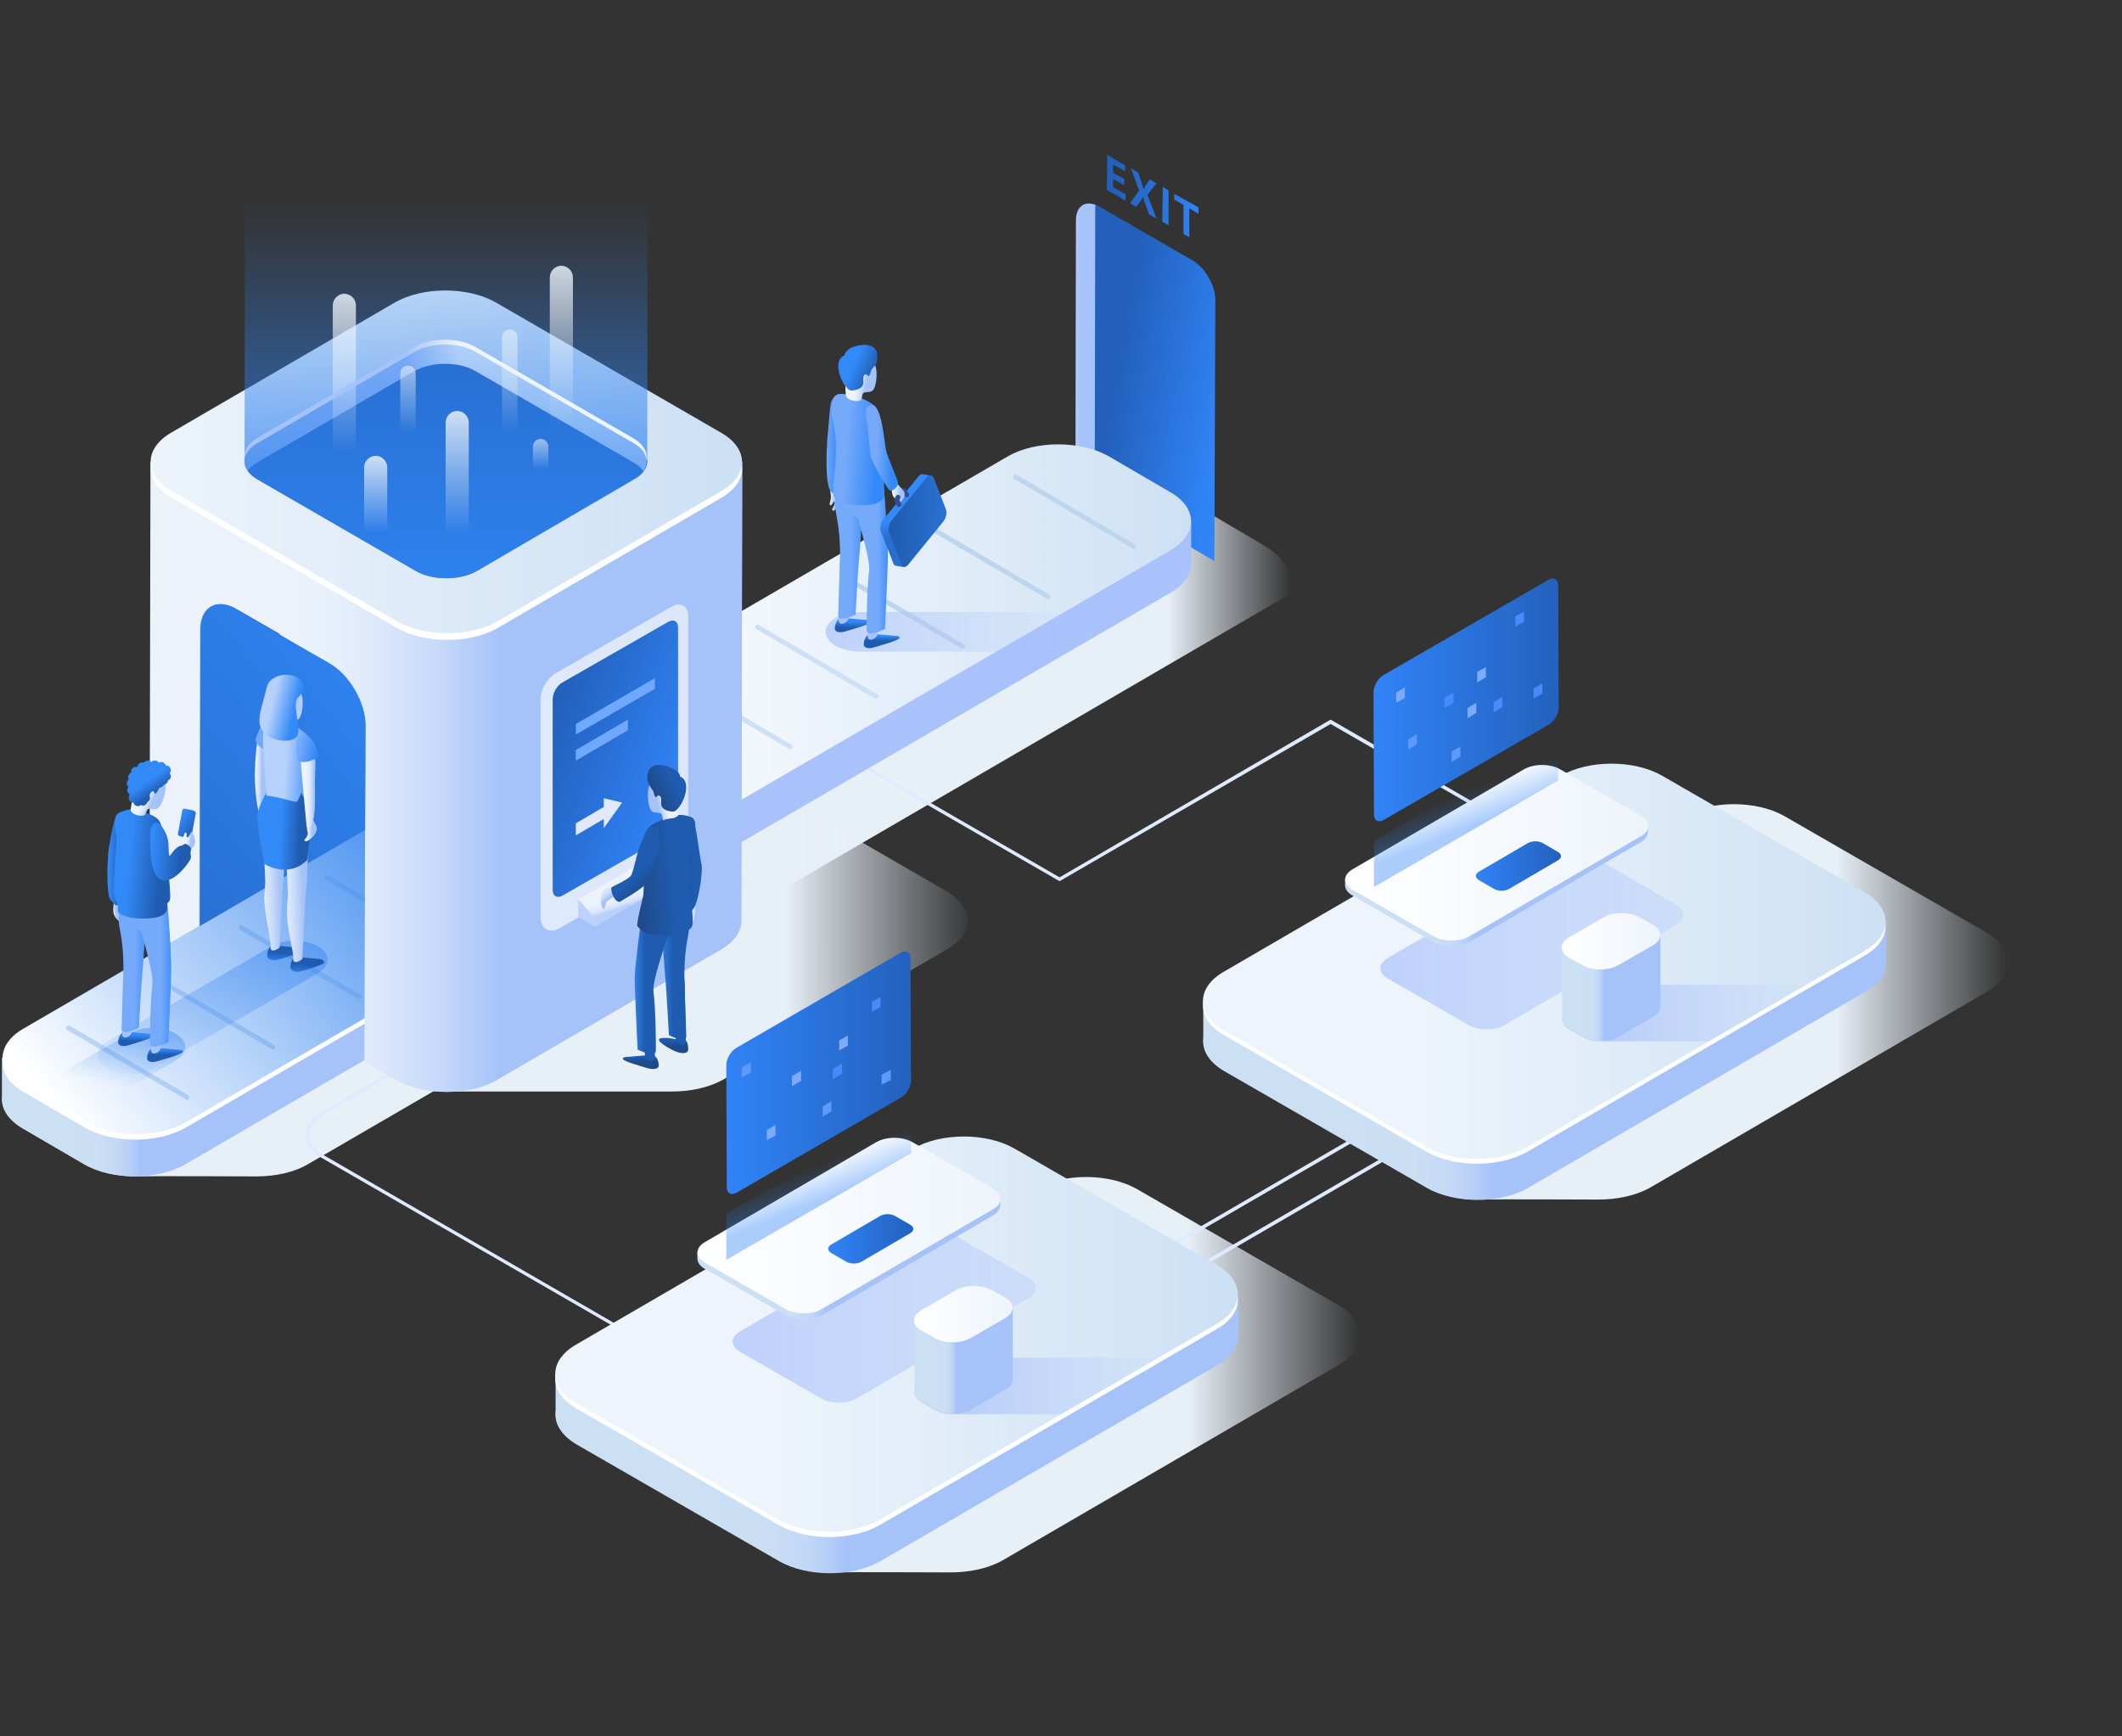 <svg width="440" height="360" viewBox="0 0 440 360" xmlns="http://www.w3.org/2000/svg"><rect x="0" y="0" width="440" height="360" fill="#333333" stroke="none"/><title>illustration/problem-5-1</title><defs><linearGradient x1="2.617%" y1="50.006%" x2="99.082%" y2="50.006%" id="a"><stop stop-color="#E7EFF7" offset="78.38%"/><stop stop-color="#E7EFF7" stop-opacity="0" offset="100%"/></linearGradient><linearGradient x1=".002%" y1="49.962%" x2="99.984%" y2="49.962%" id="b"><stop stop-color="#E7EFF7" offset="0%"/><stop stop-color="#E7EFF7" offset="100%"/></linearGradient><linearGradient x1="3.854%" y1="49.927%" x2="99.535%" y2="49.927%" id="c"><stop stop-color="#E7EFF7" offset="78.38%"/><stop stop-color="#E7EFF7" stop-opacity="0" offset="100%"/></linearGradient><linearGradient x1="0%" y1="50.084%" x2="100.003%" y2="50.084%" id="d"><stop stop-color="#E7EFF7" offset="65.41%"/><stop stop-color="#E7EFF7" stop-opacity="0" offset="100%"/></linearGradient><linearGradient x1="-.023%" y1="50.01%" x2="99.918%" y2="50.01%" id="e"><stop stop-color="#CCE0F4" offset="17.3%"/><stop stop-color="#CADFF4" offset="31.1%"/><stop stop-color="#C3D9F5" offset="36.07%"/><stop stop-color="#B8D0F7" offset="39.61%"/><stop stop-color="#A7C3F9" offset="42.46%"/><stop stop-color="#A5C2F9" offset="42.7%"/></linearGradient><linearGradient x1=".038%" y1="49.966%" x2="100.015%" y2="49.966%" id="f"><stop stop-color="#EDF4FB" offset="31.89%"/><stop stop-color="#CCE0F4" offset="100%"/></linearGradient><linearGradient x1="-.084%" y1="50.048%" x2="401.58%" y2="50.048%" id="g"><stop stop-color="#EBF2FA" offset="48.11%"/><stop stop-color="#E0EAFA" offset="49.84%"/><stop stop-color="#CADCFA" offset="54.19%"/><stop stop-color="#B9D0F9" offset="59.34%"/><stop stop-color="#AEC8F9" offset="65.71%"/><stop stop-color="#A7C3F9" offset="74.64%"/><stop stop-color="#A5C2F9" offset="99.44%"/></linearGradient><linearGradient x1="6.686%" y1="50.015%" x2="106.67%" y2="50.015%" id="h"><stop stop-color="#CCE0F4" offset="0%"/><stop stop-color="#CADFF4" offset="6.755%"/><stop stop-color="#C3D9F5" offset="9.189%"/><stop stop-color="#B8D0F7" offset="10.92%"/><stop stop-color="#A7C3F9" offset="12.31%"/><stop stop-color="#A5C2F9" offset="12.43%"/><stop stop-color="#A5C2F9" offset="81.08%"/><stop stop-color="#CCE0F4" offset="84.86%"/></linearGradient><linearGradient x1="31.952%" y1="41.791%" x2="99.768%" y2="72.811%" id="i"><stop stop-color="#2260BB" offset="0%"/><stop stop-color="#3184F8" offset="100%"/></linearGradient><linearGradient x1="34.731%" y1="49.963%" x2="507.013%" y2="49.963%" id="j"><stop stop-color="#2260BB" offset="0%"/><stop stop-color="#3184F8" offset="100%"/></linearGradient><linearGradient x1="-62.645%" y1="50.303%" x2="272.245%" y2="50.303%" id="k"><stop stop-color="#2260BB" offset="0%"/><stop stop-color="#3184F8" offset="100%"/></linearGradient><linearGradient x1="-780.423%" y1="50.547%" x2="636.423%" y2="50.547%" id="l"><stop stop-color="#2260BB" offset="0%"/><stop stop-color="#3184F8" offset="100%"/></linearGradient><linearGradient x1="-252.91%" y1="49.99%" x2="115.47%" y2="49.99%" id="m"><stop stop-color="#2260BB" offset="0%"/><stop stop-color="#3184F8" offset="100%"/></linearGradient><linearGradient x1="289.098%" y1="49.987%" x2="-220.71%" y2="49.987%" id="n"><stop stop-color="#A5C2F9" offset="51.62%"/><stop stop-color="#ABC6F9" offset="53.6%"/><stop stop-color="#C7DAFA" offset="65.35%"/><stop stop-color="#DCE8FB" offset="77.07%"/><stop stop-color="#E8F0FB" offset="88.67%"/><stop stop-color="#ECF3FB" offset="100%"/></linearGradient><linearGradient x1="-120.798%" y1="49.961%" x2="102.635%" y2="49.961%" id="o"><stop stop-color="#FFF" offset="40%"/><stop stop-color="#CCE0F4" offset="100%"/></linearGradient><linearGradient x1="-1.81%" y1="49.998%" x2="102.261%" y2="49.998%" id="p"><stop stop-color="#FFF" offset="40%"/><stop stop-color="#CCE0F4" offset="100%"/></linearGradient><linearGradient x1="99.983%" y1="50.002%" x2="-1.374%" y2="50.002%" id="q"><stop stop-color="#A5C2F9" offset="51.62%"/><stop stop-color="#A5C2F9" offset="51.7%"/><stop stop-color="#BFD4FA" offset="58.15%"/><stop stop-color="#D3E2FA" offset="65.25%"/><stop stop-color="#E1ECFB" offset="73.35%"/><stop stop-color="#EAF1FB" offset="83.24%"/><stop stop-color="#ECF3FB" offset="100%"/></linearGradient><linearGradient x1="99.983%" y1="50.002%" x2="-1.374%" y2="50.002%" id="r"><stop stop-color="#A5C2F9" offset="51.62%"/><stop stop-color="#ABC6F9" offset="53.6%"/><stop stop-color="#C7DAFA" offset="65.35%"/><stop stop-color="#DCE8FB" offset="77.07%"/><stop stop-color="#E8F0FB" offset="88.67%"/><stop stop-color="#ECF3FB" offset="100%"/></linearGradient><linearGradient x1="25.632%" y1="101.662%" x2="99.793%" y2="13.661%" id="s"><stop stop-color="#2F82EF" stop-opacity="0" offset="0%"/><stop stop-color="#2F82EF" offset="100%"/></linearGradient><linearGradient x1="-.016%" y1="50.058%" x2="100.017%" y2="50.058%" id="t"><stop stop-color="#EDF4FB" offset="0%"/><stop stop-color="#CCE0F4" offset="100%"/></linearGradient><linearGradient x1="-16.425%" y1="49.942%" x2="83.695%" y2="49.942%" id="u"><stop stop-color="#A5C2F9" offset="56.49%"/><stop stop-color="#FFF" offset="69.73%"/></linearGradient><linearGradient x1="49.981%" y1="3.597%" x2="49.981%" y2="101.785%" id="v"><stop stop-color="#2F82EF" stop-opacity="0" offset="0%"/><stop stop-color="#2F82EF" offset="100%"/></linearGradient><linearGradient x1="49.96%" y1="-15.467%" x2="49.96%" y2="83.257%" id="w"><stop stop-color="#ECF3FB" offset="0%"/><stop stop-color="#ECF3FB" stop-opacity="0" offset="100%"/></linearGradient><linearGradient x1="50.167%" y1="-15.436%" x2="50.167%" y2="83.044%" id="x"><stop stop-color="#ECF3FB" offset="0%"/><stop stop-color="#ECF3FB" stop-opacity="0" offset="100%"/></linearGradient><linearGradient x1="50.223%" y1="-15.198%" x2="50.223%" y2="83.05%" id="y"><stop stop-color="#ECF3FB" offset="0%"/><stop stop-color="#ECF3FB" stop-opacity="0" offset="100%"/></linearGradient><linearGradient x1="51.204%" y1="-15.489%" x2="51.204%" y2="83.235%" id="z"><stop stop-color="#ECF3FB" offset="0%"/><stop stop-color="#ECF3FB" stop-opacity="0" offset="100%"/></linearGradient><linearGradient x1="49.975%" y1="-14.908%" x2="49.975%" y2="83.346%" id="A"><stop stop-color="#ECF3FB" offset="0%"/><stop stop-color="#ECF3FB" stop-opacity="0" offset="100%"/></linearGradient><linearGradient x1="52.797%" y1="-14.376%" x2="52.797%" y2="83.361%" id="B"><stop stop-color="#ECF3FB" offset="0%"/><stop stop-color="#ECF3FB" stop-opacity="0" offset="100%"/></linearGradient><linearGradient x1="50.653%" y1="-15.432%" x2="50.653%" y2="83.185%" id="C"><stop stop-color="#ECF3FB" offset="0%"/><stop stop-color="#ECF3FB" stop-opacity="0" offset="100%"/></linearGradient><linearGradient x1="-16.43%" y1="49.877%" x2="83.68%" y2="49.877%" id="D"><stop stop-color="#A5C2F9" offset="56.49%"/><stop stop-color="#EEF4FB" offset="69.73%"/></linearGradient><linearGradient x1="27.764%" y1="116.151%" x2="71.802%" y2="-15.313%" id="E"><stop stop-color="#2F82EF" stop-opacity="0" offset="0%"/><stop stop-color="#2F82EF" stop-opacity=".488" offset="97.58%"/><stop stop-color="#2F82EF" stop-opacity=".5" offset="100%"/></linearGradient><linearGradient x1="48.951%" y1="52.995%" x2="71.802%" y2="-15.222%" id="F"><stop stop-color="#2F82EF" stop-opacity="0" offset="0%"/><stop stop-color="#2F82EF" stop-opacity=".5" offset="100%"/></linearGradient><linearGradient x1="-.052%" y1="49.851%" x2="100.097%" y2="49.851%" id="G"><stop stop-color="#A9C2FB" stop-opacity=".7" offset="0%"/><stop stop-color="#A9C2FB" stop-opacity=".693" offset="1.028%"/><stop stop-color="#A9C2FB" stop-opacity="0" offset="100%"/></linearGradient><linearGradient x1=".028%" y1="49.878%" x2="99.91%" y2="49.878%" id="H"><stop stop-color="#A9C2FB" stop-opacity=".7" offset="0%"/><stop stop-color="#A9C2FB" stop-opacity=".3" offset="100%"/></linearGradient><linearGradient x1="-.039%" y1="49.59%" x2="100.002%" y2="49.59%" id="I"><stop stop-color="#A9C2FB" stop-opacity=".9" offset="0%"/><stop stop-color="#A9C2FB" stop-opacity="0" offset="100%"/></linearGradient><linearGradient x1=".008%" y1="49.8%" x2="99.86%" y2="49.8%" id="J"><stop stop-color="#CCE0F4" offset="17.3%"/><stop stop-color="#CADFF4" offset="31.1%"/><stop stop-color="#C3D9F5" offset="36.07%"/><stop stop-color="#B8D0F7" offset="39.61%"/><stop stop-color="#A7C3F9" offset="42.46%"/><stop stop-color="#A5C2F9" offset="42.7%"/></linearGradient><linearGradient x1=".207%" y1="50.02%" x2="100.102%" y2="50.02%" id="K"><stop stop-color="#DFE9FC" offset="0%"/><stop stop-color="#DDE7FB" offset="100%"/></linearGradient><linearGradient x1="9.897%" y1="18.666%" x2="88.049%" y2="80.082%" id="L"><stop stop-color="#2260BB" offset="0%"/><stop stop-color="#3184F8" offset="100%"/></linearGradient><linearGradient x1="41.423%" y1="26.818%" x2="59.349%" y2="67.719%" id="M"><stop stop-color="#ECF3FB" offset="26.49%"/><stop stop-color="#EAF2FB" offset="64.34%"/><stop stop-color="#E3EDFB" offset="77.97%"/><stop stop-color="#D8E5FB" offset="87.69%"/><stop stop-color="#C7D9FA" offset="95.49%"/><stop stop-color="#B9D0FA" offset="100%"/></linearGradient><linearGradient x1="56.177%" y1="50.057%" x2="85.012%" y2="54.686%" id="N"><stop stop-color="#A5C2F9" offset="0%"/><stop stop-color="#A5C2F9" offset=".286%"/><stop stop-color="#C9DBFA" offset="65.19%"/><stop stop-color="#D6E4FA" offset="100%"/></linearGradient><linearGradient x1="-1.407%" y1="51.455%" x2="66.004%" y2="49.311%" id="O"><stop stop-color="#1F4A8A" offset="0%"/><stop stop-color="#1F5BAF" offset="100%"/></linearGradient><linearGradient x1="52.874%" y1="56.145%" x2="47.583%" y2="16.634%" id="P"><stop stop-color="#1F4A8A" offset="0%"/><stop stop-color="#1F5BAF" offset="100%"/></linearGradient><linearGradient x1="-48.531%" y1="68.823%" x2="7.598%" y2="58.877%" id="Q"><stop stop-color="#3289F8" offset="0%"/><stop stop-color="#1F5BAF" offset="100%"/></linearGradient><linearGradient x1="49.175%" y1="45.231%" x2="47.399%" y2="9.143%" id="R"><stop stop-color="#1F4A8A" offset="0%"/><stop stop-color="#1F5BAF" offset="100%"/></linearGradient><linearGradient x1="-52%" y1="73.048%" x2="-20.947%" y2="66.548%" id="S"><stop stop-color="#3289F8" offset="0%"/><stop stop-color="#1F5BAF" offset="100%"/></linearGradient><linearGradient x1="41.049%" y1="50.633%" x2="-12.994%" y2="51.809%" id="T"><stop stop-color="#1F5BAF" offset="0%"/><stop stop-color="#3289F8" offset="100%"/></linearGradient><linearGradient x1="22.273%" y1="49.949%" x2="-5.905%" y2="49.949%" id="U"><stop stop-color="#1F5BAF" offset="0%"/><stop stop-color="#3289F8" offset="100%"/></linearGradient><linearGradient x1="58.552%" y1="51.123%" x2=".661%" y2="60.065%" id="V"><stop stop-color="#1F5BAF" offset="0%"/><stop stop-color="#1F4A8A" offset="100%"/></linearGradient><linearGradient x1="34.159%" y1="54.153%" x2="63.068%" y2="46.403%" id="W"><stop stop-color="#A5C2F9" offset="0%"/><stop stop-color="#ABC6F9" offset="4.093%"/><stop stop-color="#C7DAFA" offset="28.37%"/><stop stop-color="#DCE8FB" offset="52.61%"/><stop stop-color="#E8F0FB" offset="76.59%"/><stop stop-color="#ECF3FB" offset="100%"/></linearGradient><linearGradient x1="19.83%" y1="65.91%" x2="58.993%" y2="40.46%" id="X"><stop stop-color="#1F4A8A" offset="0%"/><stop stop-color="#1F5BAF" offset="100%"/></linearGradient><linearGradient x1="55.693%" y1="52.215%" x2="40.28%" y2="23.237%" id="Y"><stop stop-color="#A5C2F9" offset="0%"/><stop stop-color="#A5C2F9" offset=".286%"/><stop stop-color="#C9DBFA" offset="65.19%"/><stop stop-color="#D6E4FA" offset="100%"/></linearGradient><linearGradient x1="73.806%" y1="86.141%" x2="57.143%" y2="60.24%" id="Z"><stop stop-color="#1F4A8A" offset="0%"/><stop stop-color="#1F5BAF" offset="100%"/></linearGradient><linearGradient x1=".008%" y1="49.606%" x2="99.86%" y2="49.606%" id="aa"><stop stop-color="#CCE0F4" offset="17.3%"/><stop stop-color="#CADFF4" offset="31.1%"/><stop stop-color="#C3D9F5" offset="36.07%"/><stop stop-color="#B8D0F7" offset="39.61%"/><stop stop-color="#A7C3F9" offset="42.46%"/><stop stop-color="#A5C2F9" offset="42.7%"/></linearGradient><linearGradient x1=".055%" y1="49.907%" x2="100.022%" y2="49.907%" id="ab"><stop stop-color="#CCE0F4" offset="17.3%"/><stop stop-color="#CADFF4" offset="31.1%"/><stop stop-color="#C3D9F5" offset="36.07%"/><stop stop-color="#B8D0F7" offset="39.61%"/><stop stop-color="#A7C3F9" offset="42.46%"/><stop stop-color="#A5C2F9" offset="42.7%"/></linearGradient><linearGradient x1=".021%" y1="49.977%" x2="99.902%" y2="49.977%" id="ac"><stop stop-color="#FFF" offset="2.162%"/><stop stop-color="#EDF4FB" offset="100%"/></linearGradient><linearGradient x1="104.174%" y1="50.014%" x2="-1.933%" y2="50.014%" id="ad"><stop stop-color="#2260BB" offset="0%"/><stop stop-color="#3184F8" offset="100%"/></linearGradient><linearGradient x1=".052%" y1="50.088%" x2="100.025%" y2="50.088%" id="ae"><stop stop-color="#3184F8" offset="0%"/><stop stop-color="#2260BB" offset="100%"/></linearGradient><linearGradient x1=".392%" y1="50.568%" x2="99.983%" y2="50.568%" id="af"><stop stop-color="#FFF" offset="2.162%"/><stop stop-color="#EDF4FB" offset="100%"/></linearGradient><linearGradient x1="54.606%" y1="59.888%" x2="44.956%" y2="39.693%" id="ag"><stop stop-color="#3184F8" stop-opacity=".4" offset="0%"/><stop stop-color="#3184F8" stop-opacity="0" offset="100%"/></linearGradient><linearGradient x1="49.536%" y1="44.158%" x2="36.192%" y2="116.14%" id="ah"><stop stop-color="#1F5BAF" offset="0%"/><stop stop-color="#3289F8" offset="100%"/></linearGradient><linearGradient x1="80.559%" y1="46.767%" x2="-8.854%" y2="56.782%" id="ai"><stop stop-color="#A5C2F9" offset="0%"/><stop stop-color="#ABC6F9" offset="4.093%"/><stop stop-color="#C7DAFA" offset="28.37%"/><stop stop-color="#DCE8FB" offset="52.61%"/><stop stop-color="#E8F0FB" offset="76.59%"/><stop stop-color="#ECF3FB" offset="100%"/></linearGradient><linearGradient x1="48.823%" y1="45.413%" x2="35.478%" y2="117.394%" id="aj"><stop stop-color="#1F5BAF" offset="0%"/><stop stop-color="#3289F8" offset="100%"/></linearGradient><linearGradient x1="81.639%" y1="46.898%" x2="-7.774%" y2="56.913%" id="ak"><stop stop-color="#A5C2F9" offset="0%"/><stop stop-color="#ABC6F9" offset="4.093%"/><stop stop-color="#C7DAFA" offset="28.37%"/><stop stop-color="#DCE8FB" offset="52.61%"/><stop stop-color="#E8F0FB" offset="76.59%"/><stop stop-color="#ECF3FB" offset="100%"/></linearGradient><linearGradient x1="43.564%" y1="49.837%" x2="-1.534%" y2="49.282%" id="al"><stop stop-color="#A5C2F9" offset="0%"/><stop stop-color="#ABC6F9" offset="4.093%"/><stop stop-color="#C7DAFA" offset="28.37%"/><stop stop-color="#DCE8FB" offset="52.61%"/><stop stop-color="#E8F0FB" offset="76.59%"/><stop stop-color="#ECF3FB" offset="100%"/></linearGradient><linearGradient x1="111.685%" y1="51.829%" x2="42.381%" y2="44.126%" id="am"><stop stop-color="#3289F8" offset="0%"/><stop stop-color="#75A9FA" offset="100%"/></linearGradient><linearGradient x1="78.64%" y1="51.337%" x2="44.192%" y2="48.77%" id="an"><stop stop-color="#1F5BAF" offset="0%"/><stop stop-color="#3289F8" offset="100%"/></linearGradient><linearGradient x1="51.314%" y1="50.283%" x2="108.169%" y2="56.75%" id="ao"><stop stop-color="#B6D1FC" offset="0%"/><stop stop-color="#3289F8" offset="100%"/></linearGradient><linearGradient x1="59.188%" y1="48.548%" x2="17.36%" y2="48.548%" id="ap"><stop stop-color="#A5C2F9" offset="0%"/><stop stop-color="#ABC6F9" offset="4.093%"/><stop stop-color="#C7DAFA" offset="28.37%"/><stop stop-color="#DCE8FB" offset="52.61%"/><stop stop-color="#E8F0FB" offset="76.59%"/><stop stop-color="#ECF3FB" offset="100%"/></linearGradient><linearGradient x1="86.762%" y1="50.255%" x2="39.301%" y2="50.044%" id="aq"><stop stop-color="#A5C2F9" offset="0%"/><stop stop-color="#ABC6F9" offset="4.093%"/><stop stop-color="#C7DAFA" offset="28.37%"/><stop stop-color="#DCE8FB" offset="52.61%"/><stop stop-color="#E8F0FB" offset="76.59%"/><stop stop-color="#ECF3FB" offset="100%"/></linearGradient><linearGradient x1="68.656%" y1="52.602%" x2="204.201%" y2="68.037%" id="ar"><stop stop-color="#A5C2F9" offset="0%"/><stop stop-color="#ABC6F9" offset="4.093%"/><stop stop-color="#C7DAFA" offset="28.37%"/><stop stop-color="#DCE8FB" offset="52.61%"/><stop stop-color="#E8F0FB" offset="76.59%"/><stop stop-color="#ECF3FB" offset="100%"/></linearGradient><linearGradient x1="31.899%" y1="40.981%" x2="78.211%" y2="58.359%" id="as"><stop stop-color="#B6D1FC" offset="0%"/><stop stop-color="#3289F8" offset="100%"/></linearGradient><linearGradient x1="89.469%" y1="61.841%" x2="26.863%" y2="48.321%" id="at"><stop stop-color="#3289F8" offset="0%"/><stop stop-color="#75A9FA" offset="100%"/></linearGradient><linearGradient x1="2.617%" y1="49.956%" x2="99.081%" y2="49.956%" id="au"><stop stop-color="#E7EFF7" offset="78.38%"/><stop stop-color="#E7EFF7" stop-opacity="0" offset="100%"/></linearGradient><linearGradient x1="-.024%" y1="50.113%" x2="99.917%" y2="50.113%" id="av"><stop stop-color="#CCE0F4" offset="17.3%"/><stop stop-color="#CADFF4" offset="31.1%"/><stop stop-color="#C3D9F5" offset="36.07%"/><stop stop-color="#B8D0F7" offset="39.61%"/><stop stop-color="#A7C3F9" offset="42.46%"/><stop stop-color="#A5C2F9" offset="42.7%"/></linearGradient><linearGradient x1=".038%" y1="49.917%" x2="100.014%" y2="49.917%" id="aw"><stop stop-color="#EDF4FB" offset="31.89%"/><stop stop-color="#CCE0F4" offset="100%"/></linearGradient><linearGradient x1=".027%" y1="50.041%" x2="99.908%" y2="50.041%" id="ax"><stop stop-color="#A9C2FB" stop-opacity=".7" offset="0%"/><stop stop-color="#A9C2FB" stop-opacity=".3" offset="100%"/></linearGradient><linearGradient x1="-.041%" y1="49.241%" y2="49.241%" id="ay"><stop stop-color="#A9C2FB" stop-opacity=".9" offset="0%"/><stop stop-color="#A9C2FB" stop-opacity="0" offset="100%"/></linearGradient><linearGradient x1=".003%" y1="49.614%" x2="99.855%" y2="49.614%" id="az"><stop stop-color="#CCE0F4" offset="17.3%"/><stop stop-color="#CADFF4" offset="31.1%"/><stop stop-color="#C3D9F5" offset="36.07%"/><stop stop-color="#B8D0F7" offset="39.61%"/><stop stop-color="#A7C3F9" offset="42.46%"/><stop stop-color="#A5C2F9" offset="42.7%"/></linearGradient><linearGradient x1=".388%" y1="50.219%" x2="99.978%" y2="50.219%" id="aA"><stop stop-color="#FFF" offset="2.162%"/><stop stop-color="#EDF4FB" offset="100%"/></linearGradient><linearGradient x1=".054%" y1="50.144%" x2="100.02%" y2="50.144%" id="aB"><stop stop-color="#CCE0F4" offset="17.3%"/><stop stop-color="#CADFF4" offset="31.1%"/><stop stop-color="#C3D9F5" offset="36.07%"/><stop stop-color="#B8D0F7" offset="39.61%"/><stop stop-color="#A7C3F9" offset="42.46%"/><stop stop-color="#A5C2F9" offset="42.7%"/></linearGradient><linearGradient x1=".02%" y1="49.865%" x2="99.901%" y2="49.865%" id="aC"><stop stop-color="#FFF" offset="2.162%"/><stop stop-color="#EDF4FB" offset="100%"/></linearGradient><linearGradient x1="104.16%" y1="49.933%" x2="-1.671%" y2="49.933%" id="aD"><stop stop-color="#2260BB" offset="0%"/><stop stop-color="#3184F8" offset="100%"/></linearGradient><linearGradient x1=".046%" y1="49.691%" x2="100.02%" y2="49.691%" id="aE"><stop stop-color="#3184F8" offset="0%"/><stop stop-color="#2260BB" offset="100%"/></linearGradient><linearGradient x1="54.747%" y1="59.76%" x2="45.071%" y2="39.564%" id="aF"><stop stop-color="#3184F8" stop-opacity=".4" offset="0%"/><stop stop-color="#3184F8" stop-opacity="0" offset="100%"/></linearGradient><linearGradient x1="49.369%" y1="62.31%" x2="53.365%" y2="22.194%" id="aG"><stop stop-color="#1F5BAF" offset="0%"/><stop stop-color="#3289F8" offset="100%"/></linearGradient><linearGradient x1="-34.834%" y1="96.812%" x2="-22.98%" y2="89.553%" id="aH"><stop stop-color="#ECF3FB" offset="0%"/><stop stop-color="#E8F0FB" offset="23.41%"/><stop stop-color="#DCE8FB" offset="47.39%"/><stop stop-color="#C7DAFA" offset="71.63%"/><stop stop-color="#ABC6F9" offset="95.91%"/><stop stop-color="#A5C2F9" offset="100%"/></linearGradient><linearGradient x1="51.735%" y1="53.175%" x2="-17.231%" y2="39.112%" id="aI"><stop stop-color="#A5C2F9" offset="0%"/><stop stop-color="#ABC6F9" offset="4.093%"/><stop stop-color="#C7DAFA" offset="28.37%"/><stop stop-color="#DCE8FB" offset="52.61%"/><stop stop-color="#E8F0FB" offset="76.59%"/><stop stop-color="#ECF3FB" offset="100%"/></linearGradient><linearGradient x1="-1.329%" y1="48.174%" x2="64.225%" y2="50.425%" id="aJ"><stop stop-color="#75A9FA" offset="0%"/><stop stop-color="#3289F8" offset="100%"/></linearGradient><linearGradient x1="50.958%" y1="45.798%" x2="52.734%" y2="10.267%" id="aK"><stop stop-color="#1F5BAF" offset="0%"/><stop stop-color="#3289F8" offset="100%"/></linearGradient><linearGradient x1="-61.858%" y1="88.469%" x2="-41.379%" y2="80.975%" id="aL"><stop stop-color="#ECF3FB" offset="0%"/><stop stop-color="#E8F0FB" offset="23.41%"/><stop stop-color="#DCE8FB" offset="47.39%"/><stop stop-color="#C7DAFA" offset="71.63%"/><stop stop-color="#ABC6F9" offset="95.91%"/><stop stop-color="#A5C2F9" offset="100%"/></linearGradient><linearGradient x1="59.266%" y1="50.533%" x2="113.309%" y2="51.707%" id="aM"><stop stop-color="#75A9FA" offset="0%"/><stop stop-color="#3289F8" offset="100%"/></linearGradient><linearGradient x1="77.874%" y1="49.852%" x2="106.022%" y2="49.852%" id="aN"><stop stop-color="#75A9FA" offset="0%"/><stop stop-color="#3289F8" offset="100%"/></linearGradient><linearGradient x1="29.267%" y1="49.352%" x2="86.902%" y2="58.161%" id="aO"><stop stop-color="#75A9FA" offset="0%"/><stop stop-color="#3289F8" offset="100%"/></linearGradient><linearGradient x1="65.392%" y1="54.568%" x2="36.927%" y2="47.047%" id="aP"><stop stop-color="#A5C2F9" offset="0%"/><stop stop-color="#ABC6F9" offset="4.093%"/><stop stop-color="#C7DAFA" offset="28.37%"/><stop stop-color="#DCE8FB" offset="52.61%"/><stop stop-color="#E8F0FB" offset="76.59%"/><stop stop-color="#ECF3FB" offset="100%"/></linearGradient><linearGradient x1="45.74%" y1="45.808%" x2="89.949%" y2="67.83%" id="aQ"><stop stop-color="#3289F8" offset="0%"/><stop stop-color="#1F5BAF" offset="100%"/></linearGradient><linearGradient x1="49.032%" y1="60.573%" x2="53.028%" y2="20.454%" id="aR"><stop stop-color="#1F5BAF" offset="0%"/><stop stop-color="#3289F8" offset="100%"/></linearGradient><linearGradient x1="-35.447%" y1="96.762%" x2="-23.592%" y2="89.51%" id="aS"><stop stop-color="#ECF3FB" offset="0%"/><stop stop-color="#E8F0FB" offset="23.41%"/><stop stop-color="#DCE8FB" offset="47.39%"/><stop stop-color="#C7DAFA" offset="71.63%"/><stop stop-color="#ABC6F9" offset="95.91%"/><stop stop-color="#A5C2F9" offset="100%"/></linearGradient><linearGradient x1="22.732%" y1="54.963%" x2="-10.613%" y2="61.022%" id="aT"><stop stop-color="#A5C2F9" offset="0%"/><stop stop-color="#ABC6F9" offset="4.093%"/><stop stop-color="#C7DAFA" offset="28.37%"/><stop stop-color="#DCE8FB" offset="52.61%"/><stop stop-color="#E8F0FB" offset="76.59%"/><stop stop-color="#ECF3FB" offset="100%"/></linearGradient><linearGradient x1="8.696%" y1="48.244%" x2="66.214%" y2="50.627%" id="aU"><stop stop-color="#3289F8" offset="0%"/><stop stop-color="#1F5BAF" offset="100%"/></linearGradient><linearGradient x1="50.622%" y1="44.061%" x2="52.398%" y2="8.53%" id="aV"><stop stop-color="#1F5BAF" offset="0%"/><stop stop-color="#3289F8" offset="100%"/></linearGradient><linearGradient x1="-62.47%" y1="88.24%" x2="-41.991%" y2="80.771%" id="aW"><stop stop-color="#ECF3FB" offset="0%"/><stop stop-color="#E8F0FB" offset="23.41%"/><stop stop-color="#DCE8FB" offset="47.39%"/><stop stop-color="#C7DAFA" offset="71.63%"/><stop stop-color="#ABC6F9" offset="95.91%"/><stop stop-color="#A5C2F9" offset="100%"/></linearGradient><linearGradient x1="58.821%" y1="50.633%" x2="112.864%" y2="51.809%" id="aX"><stop stop-color="#75A9FA" offset="0%"/><stop stop-color="#3289F8" offset="100%"/></linearGradient><linearGradient x1="77.585%" y1="49.94%" x2="105.734%" y2="49.94%" id="aY"><stop stop-color="#75A9FA" offset="0%"/><stop stop-color="#3289F8" offset="100%"/></linearGradient><linearGradient x1="30.126%" y1="49.052%" x2="83.475%" y2="57.903%" id="aZ"><stop stop-color="#3289F8" offset="0%"/><stop stop-color="#1F5BAF" offset="100%"/></linearGradient><linearGradient x1="61.646%" y1="60.066%" x2="38.88%" y2="47.813%" id="ba"><stop stop-color="#A5C2F9" offset="0%"/><stop stop-color="#ABC6F9" offset="4.093%"/><stop stop-color="#C7DAFA" offset="28.37%"/><stop stop-color="#DCE8FB" offset="52.61%"/><stop stop-color="#E8F0FB" offset="76.59%"/><stop stop-color="#ECF3FB" offset="100%"/></linearGradient><linearGradient x1="65.879%" y1="70.744%" x2="48.594%" y2="44.624%" id="bb"><stop stop-color="#1F5BAF" offset="0%"/><stop stop-color="#3289F8" offset="100%"/></linearGradient><linearGradient x1="21.726%" y1="22.691%" x2="92.459%" y2="91.075%" id="bc"><stop stop-color="#3289F8" offset="0%"/><stop stop-color="#1F5BAF" offset="100%"/></linearGradient><linearGradient x1="57.277%" y1="48.656%" x2="22.074%" y2="43.731%" id="bd"><stop stop-color="#A5C2F9" offset="0%"/><stop stop-color="#ABC6F9" offset="4.093%"/><stop stop-color="#C7DAFA" offset="28.37%"/><stop stop-color="#DCE8FB" offset="52.61%"/><stop stop-color="#E8F0FB" offset="76.59%"/><stop stop-color="#ECF3FB" offset="100%"/></linearGradient><linearGradient x1="6.06%" y1="47.66%" x2="74.966%" y2="56.422%" id="be"><stop stop-color="#3289F8" offset="0%"/><stop stop-color="#1F5BAF" offset="100%"/></linearGradient><linearGradient x1="49.969%" y1="45.915%" x2="52.591%" y2="63.155%" id="bf"><stop stop-color="#3289F8" offset="0%"/><stop stop-color="#276FCF" offset="100%"/></linearGradient><linearGradient x1="59.544%" y1="50.069%" x2="3.631%" y2="44.189%" id="bg"><stop stop-color="#A5C2F9" offset="0%"/><stop stop-color="#ABC6F9" offset="4.093%"/><stop stop-color="#C7DAFA" offset="28.37%"/><stop stop-color="#DCE8FB" offset="52.61%"/><stop stop-color="#E8F0FB" offset="76.59%"/><stop stop-color="#ECF3FB" offset="100%"/></linearGradient><linearGradient x1="41.308%" y1="49.62%" x2="86.99%" y2="54.226%" id="bh"><stop stop-color="#75A9FA" offset="0%"/><stop stop-color="#3289F8" offset="100%"/></linearGradient><linearGradient x1="194.86%" y1="55.348%" x2=".23%" y2="48.277%" id="bi"><stop stop-color="#3289F8" offset="0%"/><stop stop-color="#1F5BAF" offset="100%"/></linearGradient></defs><g fill="none" fill-rule="evenodd"><path d="M162.7 26.7l-42-24.2c-5.8-3.3-15.2-3.3-20.9 0l-2.2 1.3-2.2-1.3c-5.8-3.3-15.2-3.3-20.9 0l-70 40.7c-5.8 3.3-5.7 8.8.1 12.1l42 24.2c3.1 1.8 7.2 2.6 11.2 2.5 3.5-.1 20.6 0 24.3 0 3.9 0 7.8-.8 10.8-2.5l70-40.7c5.6-3.3 5.6-8.7-.2-12.1z" transform="translate(115 244)" fill="url(#a)"/><path d="M107.9 58.9l-103.2 60c-5.7 3.3-5.7 8.7.1 12.1l12.7 7.4c3.1 1.8 7.2 2.6 11.3 2.5 3.5-.1 20.6 0 24.4 0 3.8 0 7.7-.8 10.6-2.5l85.4-49.6-41.3-29.9z" fill="url(#b)" transform="translate(0 103)"/><path d="M234.4.3l-90.2 52.5.5 38.8 123.4-71.8s.5-5.8-5.5-9.4c-4.5-2.7-14.1-8.2-14.7-8.9L234.4.3z" fill="url(#c)" transform="translate(0 103)"/><path d="M104.3 27.8L57.6.8C54.7-.9-3.2 69.3.6 69.3h46.7c3.9 0 7.7-.8 10.7-2.5l46.4-27c5.8-3.2 5.7-8.7-.1-12z" transform="translate(92 157)" fill="url(#d)"/><path d="M307.3 228.9l-129.5 75.3L66.6 240c-4.5-2.6-4.5-6.8-.1-9.4l44.3-25.7.7.4L67.3 231c-4.1 2.4-4 6.2 0 8.6l110.4 63.8 128.1-74.5-5.8-3.4-87.7 50.9-.7-.4 88.4-51.4 7.3 4.3zm12.9-54.1l-.7.4-43.6-25.1-56.2 32.6-73.6-42.5.7-.4 72.9 42.1 56.2-32.7z" fill="#DEEBFF"/><path d="M.2 49.8v8.6c0 2.2 1.5 4.4 4.4 6.1l42 24.2c5.8 3.3 15.2 3.3 20.9 0l70-40.7c2.9-1.7 4.3-3.8 4.3-6v-8.6L.2 49.8z" fill="url(#e)" transform="translate(115 235)"/><path d="M252.3 263.4c5.8 3.3 5.8 8.8.1 12.1l-70 40.7c-5.8 3.3-15.1 3.3-20.9 0l-42-24.2c-5.8-3.3-5.8-8.8-.1-12.1l70-40.7c5.8-3.3 15.1-3.3 20.9 0l42 24.2z" fill="#FFF"/><path d="M137.3 27.3c5.8 3.3 5.8 8.8.1 12.1l-70 40.7c-5.8 3.3-15.1 3.3-20.9 0l-42-24.2c-5.8-3.3-5.8-8.8-.1-12.1l70-40.7c5.8-3.3 15.1-3.3 20.9 0l42 24.2z" fill="url(#f)" transform="translate(115 235)"/><path d="M39.5 122.8h38v95.8h-38z" fill="#2363BE"/><path d="M.2 1.8l-.2 95c0 2.2 1.4 4.4 4.4 6.1l6 3.4.2-69.7c0-4.8 3.4-6.7 7.5-4.3l12.5 7.2V.3C13.1.6.2 1.1.2 1.8z" transform="translate(31 94)" fill="url(#g)"/><path d="M.4 77.3v8.6c0 2.2 1.4 4.4 4.4 6.1l12.7 7.4c5.8 3.3 15.2 3.3 20.9 0l111.8-65-.1-34.1L.4 77.3" transform="translate(0 142)" fill="url(#h)"/><path d="M97.3 12c2.6 1.5 4.7 5.2 4.7 8.2l-.2 54.1L73 57.6l.2-54.1c0-3 2.1-4.2 4.7-2.7L97.3 12z" fill="url(#i)" transform="translate(150 42)"/><path d="M229.9 103.4c-5.8-3.3-15.2-3.3-20.9 0l-58.5 34 .5 38.8 91.7-53.3c2.9-1.7 4.3-3.9 4.3-6.1V108c0-1.6-17.1-4.6-17.1-4.6z" fill="#A9C2FB"/><path fill="url(#j)" d="M4.3 2.3v1.2L1.8 2.1v1.7l2.3 1.3v1.3L1.8 5.1v1.7l2.6 1.5v1.3L.5 7.4.6.1z" transform="translate(229 32)"/><path fill="url(#k)" d="M10.8 6L8.9 8.4l1.9 4.9-1.5-.8-1.1-2.9-.2-.9-.2.6-1.2 1.6-1.3-.8 1.9-2.6-1.7-4.6 1.5.9.9 2.7.3.8.2-.6 1-1.5z" transform="translate(229 32)"/><path fill="url(#l)" d="M13.3 7.5v7.2L12 14l.1-7.3z" transform="translate(229 32)"/><path fill="url(#m)" d="M19.5 11v1.3l-1.9-1.1v6l-1.2-.7v-6l-1.9-1.1V8.2z" transform="translate(229 32)"/><path d="M4.2.5C1.9-.4.2.8.1 3.5L0 57.6l4 2.3.1-58.7c0-.3 0-.5.1-.7z" transform="translate(223 42)" fill="url(#n)"/><path d="M33.4 196.8l174-101c5.8-3.3 15.1-3.3 20.9 0l12.7 7.4c5.8 3.3 5.8 8.8.1 12.1L52.2 225l-18.8-28.2z"/><path d="M209.6 10l-12.7-7.4c-5.8-3.3-15.2-3.3-20.9 0l-58.5 34 .5 38.8 91.7-53.3c5.7-3.4 5.7-8.8-.1-12.1z" fill="url(#o)" transform="translate(33 92)"/><path d="M149.6 169.2L38.5 233.8c-5.8 3.3-15.1 3.3-20.9 0l-12.7-7.4c-5.8-3.3-5.8-8.8-.1-12.1l144.1-83.7.7 38.6z" fill="#FFF"/><path d="M148.8 38.6L38.5 102.8c-5.8 3.3-15.1 3.3-20.9 0L4.9 95.4c-5.8-3.3-5.8-8.8-.1-12.1L147.4.4l1.4 38.2z" transform="translate(0 130)" fill="url(#p)"/><g stroke-linecap="round" stroke-linejoin="round"><path d="M128.1 175.5l-24.6-14.3m42.5 4l-24.6-14.4m42.4 4l-24.5-14.4m42.4 4L157.1 130" stroke="#CEE0F5"/><path d="M199.6 134L175 119.6" stroke="#BED6ED"/><path d="M92.4 196.3l-24.6-14.4m42.4 4l-24.5-14.4m-11.2 35.2L50 192.3m-11.2 35.2l-24.6-14.4m42.4 4l-24.5-14.4" stroke="#CEE0F5"/><path d="M235.1 113.3l-24.5-14.4m6.7 24.8l-24.6-14.4" stroke="#BED6ED"/></g><path d="M0 .4v37.2l.5.3 9.8 5.7c4.1 2.4 7.5 8.2 7.5 12.9l-.2 69.7 6.5 3.7c5.8 3.3 15.2 3.3 20.9 0l46.4-27c2.9-1.7 4.3-3.8 4.3-6l.2-95.1C95.9.3.2.4 0 .4z" transform="translate(58 94)" fill="url(#q)"/><path d="M0 .4v37.2l.5.3 9.8 5.7c4.1 2.4 7.5 8.2 7.5 12.9l-.2 69.7 6.5 3.7c5.8 3.3 15.2 3.3 20.9 0l46.4-27c2.9-1.7 4.3-3.8 4.3-6l.2-95.1C95.9.3.2.4 0 .4z" transform="translate(58 94)" fill="url(#r)"/><path d="M68.3 12.5l-6.8-3.9L49 1.3c-4.1-2.4-7.5-.5-7.5 4.3L41.3 67 4.8 88.2c-5.8 3.3-5.7 8.8.1 12.1l12.7 7.4c5.8 3.3 15.2 3.3 20.9 0l36.6-21.3.5-.3.1-39.1.1-21.6c0-4.8-3.3-10.5-7.5-12.9z" transform="translate(0 125)" fill="url(#s)"/><path d="M149.5 91.1c5.8 3.3 5.8 8.8.1 12.1l-46.4 27c-5.8 3.3-15.1 3.3-20.9 0l-46.7-27c-5.8-3.3-5.8-8.8-.1-12.1l46.4-27c5.8-3.3 15.1-3.3 20.9 0l46.7 27z" fill="#FFF"/><path d="M118.5 29.7c5.8 3.3 5.8 8.8.1 12.1l-46.4 27c-5.8 3.3-15.1 3.3-20.9 0l-46.7-27c-5.8-3.3-5.8-8.8-.1-12.1l46.4-27C56.7-.6 66-.6 71.8 2.7l46.7 27z" transform="translate(31 60)" fill="url(#t)"/><path d="M134.2 95.6c0 1.4-.9 2.7-2.7 3.7l-32.5 19c-3.6 2.1-9.4 2.1-12.9 0L53.4 99.4c-1.8-1-2.7-2.4-2.7-3.7 0-1.4 41.9-22.7 41.9-22.7s41.6 21.3 41.6 22.6z" fill="#2363BE"/><path d="M3.3 24.9L35.8 6c3.6-2.1 9.4-2.1 12.9 0l32.7 18.9c.9.5 1.6 1.1 2 1.8 1.3-1.9.7-4.2-2-5.7L48.8 2C45.2-.1 39.4-.1 35.9 2L3.3 20.9c-2.7 1.5-3.3 3.8-2 5.7.5-.6 1.1-1.2 2-1.7z" transform="translate(50 71)" fill="url(#u)"/><path d="M.8.2L.7 56.6c0 1.4.9 2.7 2.7 3.8l32.7 18.9c3.6 2.1 9.4 2.1 12.9 0l32.5-18.9c1.8-1 2.7-2.4 2.7-3.7L84.3.3.8.2z" fill="url(#v)" transform="translate(50 39)"/><path d="M23.8 61.5V24.3c0-1.3-1.1-2.4-2.4-2.4-1.3 0-2.4 1.1-2.4 2.4v37.2h4.8z" fill="url(#w)" transform="translate(50 39)"/><path d="M47.2 76.9V48.6c0-1.3-1.1-2.4-2.4-2.4-1.3 0-2.4 1.1-2.4 2.4v28.3h4.8z" fill="url(#x)" transform="translate(50 39)"/><path d="M30.3 74.6V57.9c0-1.3-1.1-2.4-2.4-2.4-1.3 0-2.4 1.1-2.4 2.4v16.6h4.8v.1z" fill="url(#y)" transform="translate(50 39)"/><path d="M68.8 55.7V18.5c0-1.3-1.1-2.4-2.4-2.4-1.3 0-2.4 1.1-2.4 2.4v37.2h4.8z" fill="url(#z)" transform="translate(50 39)"/><path d="M36.2 53.6V38.4c0-.9-.7-1.6-1.6-1.6-.9 0-1.6.7-1.6 1.6v15.2h3.2z" fill="url(#A)" opacity=".7" transform="translate(50 39)"/><path d="M63.7 59.6v-6c0-.9-.7-1.6-1.6-1.6-.9 0-1.6.7-1.6 1.6v6h3.2z" fill="url(#B)" opacity=".7" transform="translate(50 39)"/><path d="M57.3 55.2V30.9c0-.9-.7-1.6-1.6-1.6-.9 0-1.6.7-1.6 1.6v24.3h3.2z" fill="url(#C)" opacity=".7" transform="translate(50 39)"/><path d="M3.3 21.9L35.8 3C39.4.9 45.2.9 48.7 3l32.7 18.9c1.6.9 2.5 2.1 2.6 3.3.3-1.5-.6-3.1-2.6-4.3L48.7 2C45.1-.1 39.3-.1 35.8 2L3.3 20.8C1.3 22 .4 23.6.7 25.1c.2-1.1 1.1-2.3 2.6-3.2z" transform="translate(50 70)" fill="url(#D)"/><path d="M61.9 1.2c2.7 1.5 2.7 4 0 5.6l-34 19.7c-2.6 1.5-7 1.5-9.6 0-2.6-1.5-2.7-4 0-5.6l34-19.7c2.6-1.6 6.9-1.6 9.6 0z" fill="url(#E)" transform="translate(4 195)"/><path d="M32.4 19.3c2.7 1.5 2.7 4 0 5.6L10.978 37.312c-4.192 2.43-13.788-3.173-9.592-5.604L22.8 19.3c2.6-1.6 6.9-1.6 9.6 0z" fill="url(#F)" transform="translate(4 195)"/><path d="M50.5 2.1c1.3.7 2.1 1.8 2.1 2.9 0 2.3-3.2 4.1-7.1 4.1H7.3c-2 0-3.7-.5-5-1.2C1 7.2.2 6.1.2 5 .2 2.7 3.4.9 7.3.9h38.2c2-.1 3.7.4 5 1.2z" transform="translate(171 126)" fill="url(#G)"/><path d="M62.2 10.9c2.1 1.2 2.1 3.1 0 4.3L26.7 35.9c-2 1.2-5.4 1.2-7.5 0L2.5 26.3C.4 25.1.4 23.2 2.5 22L38 1.3c2.1-1.2 5.4-1.2 7.5 0l16.7 9.6z" transform="translate(151 254)" fill="url(#H)"/><path d="M31 12.2H8.6c-1.4 0-2.7-.3-3.7-.9L2.2 9.8C.1 8.6.1 6.7 2.2 5.5l7.1-4.1c1-.6 2.3-.9 3.6-.9h38.5L31 12.2z" transform="translate(189 281)" fill="url(#I)"/><path d="M.6 2.8v14.7c0 .8.5 1.6 1.6 2.2l2.7 1.5c2.1 1.2 5.4 1.2 7.5 0l7.1-4.1c1-.6 1.5-1.4 1.5-2.1V.3S.6 2 .6 2.8z" transform="translate(189 271)" fill="url(#J)"/><path d="M30.7 2.8c0-2.2-1.6-3.1-3.5-2l-24 13.8C1.5 15.6.1 18 .1 19.9v45.2c0 2.5 1.8 3.6 4 2.3l24.2-13.9c1.3-.7 2.4-2.6 2.4-4.1V2.8z" transform="translate(112 125)" fill="url(#K)"/><path d="M26.6 2.1c0-1.3-.9-1.8-2-1.2l-22 12.6c-1.1.6-2 2.2-2 3.5v39.5c0 1.3.9 1.8 2 1.2l22-12.6c1.1-.6 2-2.2 2-3.5V2.1z" transform="translate(114 128)" fill="url(#L)"/><path d="M125.2 165.5l3.8.9-3.8 5.3v-1.9l-5.8 3.4v-2.5l5.8-3.4z" fill="#E0E9FD"/><path d="M130.2 149.2v2.2l-10.8 6.3v-2.2zm5.6-8.6v2.2l-16.4 9.5v-2.2z" fill="#6EA9FF"/><path d="M19.3 4.8l-3.5-4L.9 9.5 4 15c.3.1.5.1.6 0l14.9-8.7c.3-.2.3-.9-.2-1.5z" fill="url(#M)" transform="translate(119 177)"/><path d="M119.9 186.4l3.5 4c.7.9.5 2-.4 1.5l-3.1-1.8v-3.7z" fill="#BFD2FC"/><path d="M2.4 18.6c.7.1.8.4.7 1.2 0 .8-.5 3.9-1.8 3.2-1.4-.8-.8-3.8 1.1-4.4z" fill="url(#N)" transform="translate(141 169)"/><path d="M4.5 10.6v-.1c0-.2 0-.3-.1-.5-.3-1.4-1-7.4-1.5-8.5C2.4.2-.5-.8.1 4.5.4 7 1.6 16.9 1.7 18.9c0 1.1.5 1.4 1.2.3 1-1.5 1.8-7.3 1.6-8.6z" fill="url(#O)" transform="translate(141 169)"/><path d="M11.3 57.5s-1.7-.4-2.7-.3c-.7 0-1.1.1-.9.6.2.5 2.8 2.1 4 2.4 1.2.3 2 .1 2-.6s-.1-2.1-1-2.1h-1.4z" fill="url(#P)" transform="translate(129 158)"/><path d="M13 46.7s.1 9.4.2 10.9c.1 1.6-1.5 1.1-2 .1 0 0-2.8-13.1-1.9-16.5 1-3.5 3.7-.1 3.7 5.5z" fill="url(#Q)" transform="translate(129 158)"/><path d="M4.9 60.8s-2.5.2-3.5.3c-.7 0-1.4.1-1.2.5.2.5 3.9 1.5 5.2 1.9 1.2.3 2.2.1 2.2-.6s-.4-2.1-1.3-2.1H4.9z" fill="url(#R)" transform="translate(129 158)"/><path d="M6.6 50s.1 9.4.2 10.9c.1 1.6-1.5 1.1-2 .1 0 0-2.3-13.1-1.5-16.5 1-3.5 3.3-.1 3.3 5.5z" fill="url(#S)" transform="translate(129 158)"/><path d="M9.7 56.6c1.2.7 3.6 1.4 3.6.3 0-1.1-.3-8.9-.4-11.9 0-9.1 1.4-8.4.9-13.3-.5-4.9-5-.6-5.4.7-.4 1.3.4 10.7.6 12.9.2 2.3.7 11.3.7 11.3z" fill="url(#T)" transform="translate(129 158)"/><path d="M4.2 31.2c-.3 1.6-1.6 11.3-1.6 13.6 0 2.3.6 14.8.6 14.8s3.8 1.9 3.8.2c0-.9 0-8.4-.5-12.1-.3-2.2 2.1-8.7 2.7-11.1.8-.3 2.9-1.7 2.4-5.9-.6-4.2-7.4.5-7.4.5z" fill="url(#U)" transform="translate(129 158)"/><path d="M14.6 33.6c-.1 1.8-3.9 2.5-7 2.3-3.2-.2-3.9-1.2-4.5-2 .2-2.1 1-4.8 1.3-6.3.3-4.8.1-12.2.7-13.4.6-1.4 4-2.8 6.3-3.2 1-.2 2.4.2 2.9.4 1.4.6.8 2.9.4 4.5s-.9 4.7-.7 7.9c-.1 3.3.8 7.5.6 9.8z" fill="url(#V)" transform="translate(129 158)"/><path d="M5.9 4.4c-1 1.4-.5 5.1.2 5.7.5.5 1.1.3 1.8.5.5.1.4 1.1.6 1.5.4-.3 1.5-.4 2.2-.5.7-.2.7-.5.9-.4.1-.8.5-6.1-.9-7-1.2-.9-4.1-.8-4.8.2z" fill="url(#W)" transform="translate(129 158)"/><path d="M10.8 1.5C9.6.8 6-.5 5.3 2.3c-.4 1.4.4 2.7 1 3.5.3.4.3 1.1.6 1.4.3.3.4-.6.9-.2.9.8-.7 2.4 1.7 3.1.4.1 1.3.4 1.8-.2 1.7-1.6 3.1-6 .7-6.9 0 0 .1-.8-1.2-1.5z" fill="url(#X)" transform="translate(129 158)"/><path d="M2.1 28.7c.5-.4 1.5-.8 1.6-1.7.2-1.3-1.4-1-2.1-.7-.7.3-1.1 1.6-1 2.8.1.6.2 1.2.5 1.3.3.1.4-.3.4-.6s.1-.8.6-1.1z" fill="url(#Y)" transform="translate(124 158)"/><path d="M9.5 25.7c.8-.7 2.2-5.1 2.9-6.9.5-1.4.3-2.4.3-3.1-.1-1-.3-2.2-1.4-2.2-1 0-1.3.5-2.5 3.6-1 2.5-1.5 6.1-2.1 6.6-.9.8-2.4 1.5-3.8 2.2-.5.2.3 3.1 1.6 3.1-.1 0 3.2-1.8 5-3.3z" fill="url(#Z)" transform="translate(124 158)"/><path d="M45.6 76.8v1.3c0 .8.5 1.6 1.6 2.2l2.7 1.5c2.1 1.2 5.4 1.2 7.5 0l7.1-4.1c1-.6 1.5-1.4 1.5-2.1v-1.3S45.6 76 45.6 76.8z" fill="url(#aa)" transform="translate(144 197)"/><path d="M63.4 51.6c0-.8-62.8 10.2-62.8 11v1.3c0 .8.5 1.6 1.6 2.2l16.7 9.6c2.1 1.2 5.4 1.2 7.5 0L61.9 55c1-.6 1.5-1.4 1.5-2.1v-1.3z" fill="url(#ab)" transform="translate(144 197)"/><path d="M61.9 49.4c2.1 1.2 2.1 3.1 0 4.3L26.4 74.4c-2 1.2-5.4 1.2-7.5 0L2.2 64.8c-2.1-1.2-2.1-3.1 0-4.3l35.5-20.7c2.1-1.2 5.4-1.2 7.5 0l16.7 9.6z" fill="url(#ac)" transform="translate(144 197)"/><path d="M42.8.5c1.1-.6 2-.1 2 1.1l.1 25.4c0 1.3-.9 2.8-2 3.5L8.7 50.3c-1.1.6-2 .1-2-1.1l-.1-25.4c0-1.3.9-2.8 2-3.5L42.8.5z" fill="url(#ad)" transform="translate(144 197)"/><path d="M44.7 56.9c.9.5.9 1.3 0 1.8l-10.1 5.9c-.9.5-2.2.5-3.1 0l-3.1-1.8c-.9-.5-.9-1.3 0-1.8l10.1-5.9c.9-.5 2.2-.5 3.1 0l3.1 1.8z" fill="url(#ae)" transform="translate(144 197)"/><path d="M64.4 72c2.1 1.2 2.1 3.1 0 4.3l-7.1 4.1c-2.1 1.2-5.4 1.2-7.5 0l-2.7-1.5c-2.1-1.2-2.1-3.1 0-4.3l7.1-4.1c2.1-1.2 5.4-1.2 7.5 0l2.7 1.5z" fill="url(#af)" transform="translate(144 197)"/><path fill="url(#ag)" d="M44.8 32.5l.1 9.6L6.6 64.2v-9.6z" transform="translate(144 197)"/><path d="M5.9 57.1s2.3.2 3.3.3c.6 0 1.3.4 1.2.8-.1.4-3.7 1.5-4.9 1.8-1.2.3-2.1-.2-2.1-.9 0-.6.3-2 1.2-2h1.3z" fill="url(#ah)" transform="translate(52 139)"/><path d="M7 29.5c-6-.7-4.2 7.6-4.1 11.6 0 1.1.1 1.9.1 2.6 0 1.8-.3 3-.2 4.1.3 4 1.4 8 1.3 9.5-.1 1.5 1.7.4 1.9.1l.6-12.6c.6-4.1.5-12.2.6-13.2-.1-1.4-.2-2.1-.2-2.1z" fill="url(#ai)" transform="translate(52 139)"/><path d="M10.7 59.5s2.3.2 3.3.3c.6 0 1.3.4 1.2.8-.1.4-3.7 1.5-4.9 1.8-1.2.3-2.1-.2-2.1-.9 0-.6.3-2 1.2-2h1.3z" fill="url(#aj)" transform="translate(52 139)"/><path d="M11.7 31.9c-6-.7-4.2 7.6-4.1 11.6 0 1.1.1 1.9.1 2.6 0 1.8-.2 2-.2 4.1.1 4.1 1.4 8 1.3 9.5-.1 1.5 1.7.4 1.9.1l.6-12.6c.6-4.1.5-12.2.6-13.2 0-1.3-.2-2.1-.2-2.1z" fill="url(#ak)" transform="translate(52 139)"/><path d="M4.4 13.4c0-5.4-2.5-1.8-2.8-.4-.3 1.2-.6 4.9-.7 6.3v.7c-.2 1.9.1 6.6.6 8.7.2.9.1 1.1.1 1.5 0 .6-.1 1.4.1 1.5.3.4.4-1 .6-.6.2.6-.1.9-.3 1.3-.1.2-.1.5.2.4 1.1-.4 1.5-2 1.3-2.8-.1-.5-.5-1.3-.8-1.7.4-2.1.6-5.6.8-6.6.1-.4.2-1.8.2-2.1.4-1.6.7-3.7.7-6.2z" fill="url(#al)" transform="translate(52 139)"/><path d="M1 14.3c0 1.5 2.6 2.5 2.6 2.5s-.1-6.2-.4-6.1c-.3.1-1.6 1.2-2.2 3.6z" fill="url(#am)" transform="translate(52 139)"/><path d="M3.3 25.2c-.8 1.4-1.6 3.1-1.9 4.6-.3 1.8 1.4 10.3 1.4 10.3s4.9 3.2 8.9-.8c0 0 1-7.9.5-10-.5-2.1-1-4-2.1-4l-6.8-.1z" fill="url(#an)" transform="translate(52 139)"/><path d="M11.4 27.2c.3-.3.3-1 .2-1.5-.2-.9.9-11.4.4-12-.8-.9-2.9-2.5-4.8-3.1-1.4-.5-2.6-.8-2.6-.8-2.8.9-2.2 5.1-1.6 11.8.2 2.6 0 4 .3 4.3.3.3-.1-.3 5.7 1.3.4.1.3 0 .7-.1l.8-1.7.9 1.8z" fill="url(#ao)" transform="translate(52 139)"/><path d="M11.8 33.6c-.1-.6-.5-2.1 0-2.7.7-1 1.5.7 1.8 1.4.3.7-.2 1.8-1.1 2.5-.4.4-.9.7-1.2.6-.3-.1-.1-.4.1-.6.2-.3.5-.7.4-1.2z" fill="url(#ap)" transform="translate(52 139)"/><path d="M13.3 22.8c0-1.4.3-3.9-.2-6.3-.5-2.2-1.1-2.1-1.6-2.3-.7-.3-1.3-.2-1.4.6-.1 1.2 1.2 14.7 1.4 16.8.1 1.1.6 1.4 1.2.2.8-1.6.6-6.2.6-8.2v-.8z" fill="url(#aq)" transform="translate(52 139)"/><path d="M10.2 4.3c1 1.4.5 5.1-.2 5.7-.5.5-1.1.3-1.8.5-.5.1-.4.7-.6 1.1-.6 1.4-3 .5-3.2-.5-.1-.8-.5-6.1.9-7 1.4-.9 4.3-.8 4.9.2z" fill="url(#ar)" transform="translate(52 139)"/><path d="M4.6 1.7c-1.4.9-1.2 1.9-2.1 4.9-1.1 3.8-.9 5 .4 6.5 1 1.1 4.9 2.3 6.6.7.7-.7.2-2.8.1-4-.2-1.3-.6-3.4.2-4.2.7-.7 1.4-1.4 1.1-2.8-.4-1.5-3.7-2.8-6.3-1.1z" fill="url(#as)" transform="translate(52 139)"/><path d="M1.4.6C2.2.2 4.2.3 5 4.7c0 0-1.7 1.9-4.3 1.1 0 0-1-4.5.7-5.2z" transform="translate(61 152)" fill="url(#at)"/><path d="M163 74.4l-42-24.2c-5.8-3.3-15.2-3.3-20.9 0l-2.2 1.3-2.2-1.3c-5.8-3.3-15.2-3.3-20.9 0l-70 40.7c-5.8 3.3-5.7 8.8.1 12.1l42 24.2c3.1 1.8 7.2 2.6 11.2 2.5 3.5-.1 20.6 0 24.3 0 3.9 0 7.8-.8 10.8-2.5l70-40.7c5.6-3.3 5.6-8.7-.2-12.1z" fill="url(#au)" transform="translate(249 119)"/><path d="M.5 88.4V97c0 2.2 1.5 4.4 4.4 6.1l42 24.2c5.8 3.3 15.2 3.3 20.9 0l70-40.7c2.9-1.7 4.3-3.8 4.3-6V72L.5 88.4z" fill="url(#av)" transform="translate(249 119)"/><path d="M386.6 186c5.8 3.3 5.8 8.8.1 12.1l-70 40.7c-5.8 3.3-15.1 3.3-20.9 0l-42-24.2c-5.8-3.3-5.8-8.8-.1-12.1l70-40.7c5.8-3.3 15.1-3.3 20.9 0l42 24.2z" fill="#FFF"/><path d="M137.6 66c5.8 3.3 5.8 8.8.1 12.1l-70 40.7c-5.8 3.3-15.1 3.3-20.9 0l-42-24.2C-1 91.3-1 85.8 4.7 82.5l70-40.7c5.8-3.3 15.1-3.3 20.9 0l42 24.2z" fill="url(#aw)" transform="translate(249 119)"/><path d="M98.5 68.5c2.1 1.2 2.1 3.1 0 4.3L63 93.5c-2 1.2-5.4 1.2-7.5 0l-16.7-9.6c-2.1-1.2-2.1-3.1 0-4.3l35.5-20.7c2.1-1.2 5.4-1.2 7.5 0l16.7 9.6z" fill="url(#ax)" transform="translate(249 119)"/><path d="M105.3 96.9H82.9c-1.4 0-2.7-.3-3.7-.9l-2.7-1.5c-2.1-1.2-2.1-3.1 0-4.3l7.1-4.1c1-.6 2.3-.9 3.6-.9h38.5l-20.4 11.7z" fill="url(#ay)" transform="translate(249 119)"/><path d="M74.9 77.5v14.7c0 .8.5 1.6 1.6 2.2l2.7 1.5c2.1 1.2 5.4 1.2 7.5 0l7.1-4.1c1-.6 1.5-1.4 1.5-2.1V75s-20.4 1.7-20.4 2.5z" fill="url(#az)" transform="translate(249 119)"/><path d="M93.7 72.7c2.1 1.2 2.1 3.1 0 4.3l-7.1 4.1c-2.1 1.2-5.4 1.2-7.5 0l-2.7-1.5c-2.1-1.2-2.1-3.1 0-4.3l7.1-4.1c2.1-1.2 5.4-1.2 7.5 0l2.7 1.5z" fill="url(#aA)" transform="translate(249 119)"/><path d="M63.7 52.2c0-.8-62.8 10.2-62.8 11v1.3c0 .8.5 1.6 1.6 2.2l16.7 9.6c2.1 1.2 5.4 1.2 7.5 0l35.5-20.7c1-.6 1.5-1.4 1.5-2.1v-1.3z" fill="url(#aB)" transform="translate(278 119)"/><path d="M62.2 50.1c2.1 1.2 2.1 3.1 0 4.3L26.7 75.1c-2 1.2-5.4 1.2-7.5 0L2.5 65.5c-2.1-1.2-2.1-3.1 0-4.3L38 40.5c2.1-1.2 5.4-1.2 7.5 0l16.7 9.6z" fill="url(#aC)" transform="translate(278 119)"/><path d="M43.1 1.2c1.1-.6 2-.1 2 1.1l.1 25.4c0 1.3-.9 2.8-2 3.5L8.9 51c-1.1.6-2 .1-2-1.1l-.1-25.4c0-1.3.9-2.8 2-3.5L43.1 1.2z" fill="url(#aD)" transform="translate(278 119)"/><path fill="#7DAAFD" d="M308.1 138.3v2.1l-1.8 1.1v-2.2zm-16.8 4.2v2.2l-1.8 1v-2.1zm14.8 3.2v2.1l-1.8 1.1v-2.1z"/><path fill="#5E99FC" d="M302.8 154.8v2.1L301 158v-2.2zm-9-2.6v2.1l-1.8 1.1v-2.1z"/><path fill="#468AFB" d="M316 126.8v2.1l-1.8 1v-2.1zm-4.5 17.7v2.1l-1.8 1.1v-2.1zm-10.1-.9v2.1l-1.9 1.1v-2.2zm18.4-1.9v2.1l-1.8 1v-2.1z"/><path d="M45 57.6c.9.5.9 1.3 0 1.8l-10.1 5.9c-.9.5-2.2.5-3.1 0l-3.1-1.8c-.9-.5-.9-1.3 0-1.8l10.1-5.9c.9-.5 2.2-.5 3.1 0l3.1 1.8z" fill="url(#aE)" transform="translate(278 119)"/><path fill="url(#aF)" d="M45.1 33.2v9.6L6.9 64.9v-9.6z" transform="translate(278 119)"/><path d="M4.8 57.2s2.5.2 3.5.3c.7 0 1.4.1 1.2.5-.2.5-3.9 1.5-5.2 1.9-1.3.4-2.2.1-2.2-.6s.4-2.1 1.3-2.1h1.4z" fill="url(#aG)" transform="translate(171 71)"/><path d="M3.1 46.4s-.1 9.4-.2 10.9c-.1 1.6 1.5 1.1 2 .1 0 0 2.8-13.1 1.9-16.5-.9-3.4-3.7 0-3.7 5.5z" fill="url(#aH)" transform="translate(171 71)"/><path d="M1.8 34.9c-.2.1-.3-.2-.2-.5.2-.4.6-.8.4-1.4-.1-.4-.5 1.1-.9.7-.2-.2.2-1.1.2-1.6 0-.6-.3-1.6 0-1.9.3-.3.8-.6.8-.6s.8 1.4 1 2.3c.2.9-.2 2.5-1.3 3z" fill="url(#aI)" transform="translate(171 71)"/><path d="M4.3 14.4c0-5.7-2.6-3.4-3-1.9-.3 1.2-.6 6.7-.8 8.1v.8c-.2 2.6-.2 7.5.5 9 .5 1.2 1.1 1 1.3-.1.4-2.1.9-7.1 1.1-8.2.1-.4.1-.8 0-1.2.6-1.6.9-3.9.9-6.5z" fill="url(#aJ)" transform="translate(171 71)"/><path d="M183.2 103.9c.4 2.1 1.1 8.6.7 12.9-.2 2-.6 2.5-1.5 2.3-1.3-.2-1.6-1.2-2.5-4.7-.3-1.2-1.3-5-1.6-6.3 0 0-1.9-1.4-1.6-4.1.5-4.8 6-2.3 6-2.3s.2 1 .5 2.2z" fill="#349B2C"/><path d="M10.8 60.5s2.5.2 3.5.3c.7 0 1.4.1 1.2.5-.2.5-3.9 1.5-5.2 1.9-1.3.4-2.2.1-2.2-.6s.4-2.1 1.3-2.1h1.4z" fill="url(#aK)" transform="translate(171 71)"/><path d="M9.1 49.7s-.1 9.4-.2 10.9c-.1 1.6 1.5 1.1 2 .1 0 0 2.8-13.1 1.9-16.5-1-3.4-3.7 0-3.7 5.5z" fill="url(#aL)" transform="translate(171 71)"/><path d="M6.4 56.4c-1.2.7-3.6 1.4-3.6.3 0-1.1.3-8.9.4-11.9 0-9.1-1.4-8.4-.9-13.3.5-5 5-.6 5.4.7.4 1.3-.4 10.7-.6 12.9-.2 2.2-.7 11.3-.7 11.3z" fill="url(#aM)" transform="translate(171 71)"/><path d="M12.3 30.9c.3 1.6.8 11.4.8 13.7 0 2.3-.6 14.8-.6 14.8s-3.8 1.9-3.8.2c0-.9 0-8.4.5-12.1.3-2.2-1.7-8.7-2.3-11.1-.8-.3-2.9-1.7-2.4-5.9.7-4.3 7.8.4 7.8.4z" fill="url(#aN)" transform="translate(171 71)"/><path d="M1.8 31.5c.1 1.8 3.6 2.4 6.8 2.2 3.2-.2 3.8-1.4 3.8-2.3 0-.9-.7-15.6-1.6-17.6-.9-2-6.8-3.6-8.2-3-1.4.6-1.4 3.3-1 4.9.4 1.6.9 4.7.7 7.9-.1 3.2-.7 5.6-.5 7.9z" fill="url(#aO)" transform="translate(171 71)"/><path d="M10.2 4.2c1 1.4.5 5.1-.2 5.7-.5.5-1.1.3-1.8.5-.5.1-.4 1.1-.6 1.5-.8.6-3 .1-3.2-.9-.1-.8-.5-6.1.9-7 1.4-.9 4.2-.8 4.9.2z" fill="url(#aP)" transform="translate(171 71)"/><path d="M5.3 1.2c1.2-.7 6-1.8 5.6 2.1-.1 1.5-.5 1.4-1.1 2.2-.3.4-.3 1.1-.6 1.4-.3.3-.4-.6-.9-.2-.9.8.7 2.4-1.7 3.1-.4.1-1.3.4-1.8-.2-1.7-1.6-3.1-6-.7-6.9 0 .1-.1-.7 1.2-1.5z" fill="url(#aQ)" transform="translate(171 71)"/><path d="M5.2 54s2.5.2 3.5.3c.7 0 1.4.1 1.2.5-.2.4-3.9 1.5-5.2 1.9-1.3.4-2.2.1-2.2-.6S2.9 54 3.8 54h1.4z" fill="url(#aR)" transform="translate(22 160)"/><path d="M3.5 43.2s-.1 9.4-.2 10.9 1.5 1.1 2 .1c0 0 2.8-13.1 1.9-16.5-1-3.5-3.7-.1-3.7 5.5z" fill="url(#aS)" transform="translate(22 160)"/><path d="M3.7 31.4c.2 0 .7-.2.3-1.3-.1-.2-.5-.9-.7-1.5-.2-.6-.2-1.6-.6-1.8-.4-.2-1-.3-1-.3s-.3 1.6-.2 2.5c0 .9 1 2.3 2.2 2.4z" fill="url(#aT)" transform="translate(22 160)"/><path d="M4.7 11.1c.1-3.8-2.6-2.4-2.6-2-.7 1.4-1.6 6.8-1.7 8.2v.8c-.2 2.1-.2 5.7.2 7.8.1.5.5.9.8 1.2.5.7 1.1 1 1.3-.1.4-2.1.9-7.1 1.1-8.2.1-.4.1-.8 0-1.2.6-1.6.8-3.8.9-6.5z" fill="url(#aU)" transform="translate(22 160)"/><path d="M34.6 189.7c.4 2.1 1.1 8.6.7 12.9-.2 2-.6 2.5-1.5 2.3-1.3-.2-1.6-1.2-2.5-4.7-.3-1.2-1.3-5-1.6-6.3 0 0-1.9-1.4-1.6-4.1.5-4.8 6-2.3 6-2.3s.2 1 .5 2.2z" fill="#349B2C"/><path d="M11.2 57.3s2.5.2 3.5.3c.7 0 1.4.1 1.2.5-.2.5-3.9 1.5-5.2 1.9-1.3.4-2.2.1-2.2-.6s.4-2.1 1.3-2.1h1.4z" fill="url(#aV)" transform="translate(22 160)"/><path d="M9.5 46.5s-.1 9.4-.2 10.9c-.1 1.6 1.5 1.1 2 .1 0 0 2.8-13.1 1.9-16.5-1-3.5-3.7-.1-3.7 5.5z" fill="url(#aW)" transform="translate(22 160)"/><path d="M6.8 53.1c-1.2.7-3.6 1.4-3.6.3 0-1.1.3-8.9.4-11.9 0-9.1-1.4-8.4-.9-13.3.5-4.9 5-.6 5.4.7.4 1.3-.4 10.7-.6 12.9-.2 2.2-.7 11.3-.7 11.3z" fill="url(#aX)" transform="translate(22 160)"/><path d="M12.7 27.6c.3 1.6.8 11.4.8 13.7 0 2.3-.6 14.8-.6 14.8s-3.8 1.9-3.8.2c0-.9 0-8.4.5-12.1.3-2.2-1.7-8.7-2.3-11.1-.8-.3-2.9-1.7-2.4-5.9.6-4.2 7.8.4 7.8.4z" fill="url(#aY)" transform="translate(22 160)"/><path d="M2.4 27.4c.2.3-.1 1.5.1 1.7 1 1.1 3.8 1.5 6.4 1.3 3.2-.2 3.8-1.4 3.8-2.3v-.7c0-.5.6-.1.6-1.6-.1-4.7-1.5-13.9-2.1-15.3-.6-1.4-3.4-2.3-5.7-2.7-.9-.1-2.4.5-2.8.7-1 .5-1.1 2.3-.7 3.9.4 1.6-.1 4.6-.2 7.8-.2 3.3-.7 4.9.6 7.2z" fill="url(#aZ)" transform="translate(22 160)"/><path d="M12.2 2.1c.6 1.6-.7 5.1-1.5 5.5-.6.3-1.2.1-1.8.1-.5 0-.6 1-.9 1.3-.9.4-3-.2-2.9-1.2C5.2 7 6 1.3 7.5.7c1.4-.5 4.2.3 4.7 1.4z" fill="url(#ba)" transform="translate(22 160)"/><path d="M13.4 4.2c.1-.3 0-.6-.2-.9.1-.1.1-.2.2-.4.1-.5-.2-1.1-.8-1.2h-.2c-.1-.3-.4-.6-.7-.7-.2-.1-.5 0-.7.1h-.1c-.1-.2-.3-.4-.6-.4-.3-.1-.7 0-.9.3-.1-.1-.3-.3-.5-.3-.4-.1-.8.1-1.1.4h-.1c-.5-.1-1.1.2-1.2.8v.2L6.4 2c-.5-.1-1.1.2-1.2.8v.4c-.3.1-.5.4-.6.7-.1.2 0 .5.1.7-.2.1-.3.3-.4.6-.1.4.1.7.3.9v.1c-.1.1-.2.3-.2.4-.1.4.1.9.5 1.1v.1c-.1.1-.2.2-.2.4-.1.5.2 1.1.8 1.2h.1l.1.1c.1.3.4.6.7.6.3.1.6 0 .8-.2.1 0 .2.1.2.1.5.1.9-.1 1.1-.6.1-.1.1-.2.2-.2.2-.1.3-.3.4-.6 0-.2 0-.4-.1-.6.1-.4.2-.7.5-.9.5-.3.5.6.8.4.3-.2.5-.8.8-1.2.4 0 .7-.3.9-.6.4-.1.7-.4.8-.7v-.2c.4-.2.6-.4.6-.6z" fill="url(#bb)" transform="translate(22 157)"/><path d="M2.8 6.7l-1.4-.3c-.3-.1-.6-.3-.5-.6L1.8 1c.1-.3.3-.4.7-.3L4 1c.3.1.6.3.6.6l-.9 4.8c-.2.3-.5.4-.9.3z" transform="translate(36 167)" fill="url(#bc)"/><path d="M7.2 5.2c-.2-.6-.4-.7-.2-1.7.3-1 .5-1 .6-.8.3.3-.1.8.2.9.3.1.9-1.2.9-1.2s.5.7.6 1.1c.1.4.5 1.4-.4 2.3-1.4 1.3-1.7-.6-1.7-.6z" fill="url(#bd)" transform="translate(31 170)"/><path d="M.1 3.1C.1.8 1.4-.4 2.6 1.4c1.9 2.8 1.1 4.3 1.5 6 .1.3.9-1.3 1.8-1.8.8-.5.6 0 1.3-.6.3-.2 1.6.5 1.4 1.3-.3 1 .2 1-.1 1.8-.3.7-3.3 5-5.8 4.4C.3 12 .1 7 .1 3.1z" fill="url(#be)" transform="translate(31 170)"/><path d="M14.6 16.2c-.1-.4-.4-.6-.6-.6l-1.7-.3c-.3 0-.5.1-.8.4l-7.4 9.1c-.5.6-.7 1.7-.4 2.5l2.5 6.4c.1.4.4.6.6.6l1.7.3c.3 0 8.9-11.2 8.6-11.9l-2.5-6.5z" fill="url(#bf)" transform="translate(179 83)"/><path d="M187.4 101.7l.6.9" stroke="#304D93" stroke-linecap="round" stroke-linejoin="round"/><path d="M7.9 21c.7-.8.9-1.7.4-2.3-.5-.7-1.7-1.8-1.7-1.8s-.4.4-.6.8c-.2.4-.1 1.7.2 2.2.7 1.1 1.3 1.5 1.7 1.1z" fill="url(#bg)" transform="translate(179 83)"/><path d="M1.5 1C-.2 1.5.8 3.6 1 6.4c.2 2.4.5 4.8.5 5 .2 1.4 3.4 6.7 3.9 7.2s1.8-.6 1.8-1.4c0-.8-2.3-5.6-2.5-7-.4-2-.9-9.8-3.2-9.2z" fill="url(#bh)" transform="translate(179 83)"/><path d="M13.2 15.9c.5-.6 1.1-.5 1.4.2l2.5 6.4c.3.7.1 1.8-.4 2.5l-7.4 9.1c-.5.6-1.1.5-1.4-.2l-2.5-6.4c-.3-.7-.1-1.8.4-2.5l7.4-9.1z" fill="url(#bi)" transform="translate(179 83)"/><path d="M186.2 103.1c-.2.2-.3.6-.1.9l.3.6" stroke="#304D93" stroke-linecap="round" stroke-linejoin="round"/><path fill="#7DAAFD" d="M166.1 222v2.1l-1.9 1.1v-2.1zm9.7-7.3v2.1l-1.8 1v-2.1zm-15 18.5v2.2l-1.8 1v-2.1z"/><path fill="#5E99FC" d="M172.4 228.3v2.1l-1.8 1.1v-2.1zm-16.7-8.1v2.1l-1.9 1.1v-2.1zm29 1.6v2.1l-1.9 1v-2.1z"/><path fill="#468AFB" d="M174.6 220.5v2.1l-1.9 1.1v-2.1zm8-13.8v2.1l-1.8 1v-2.1z"/></g></svg>